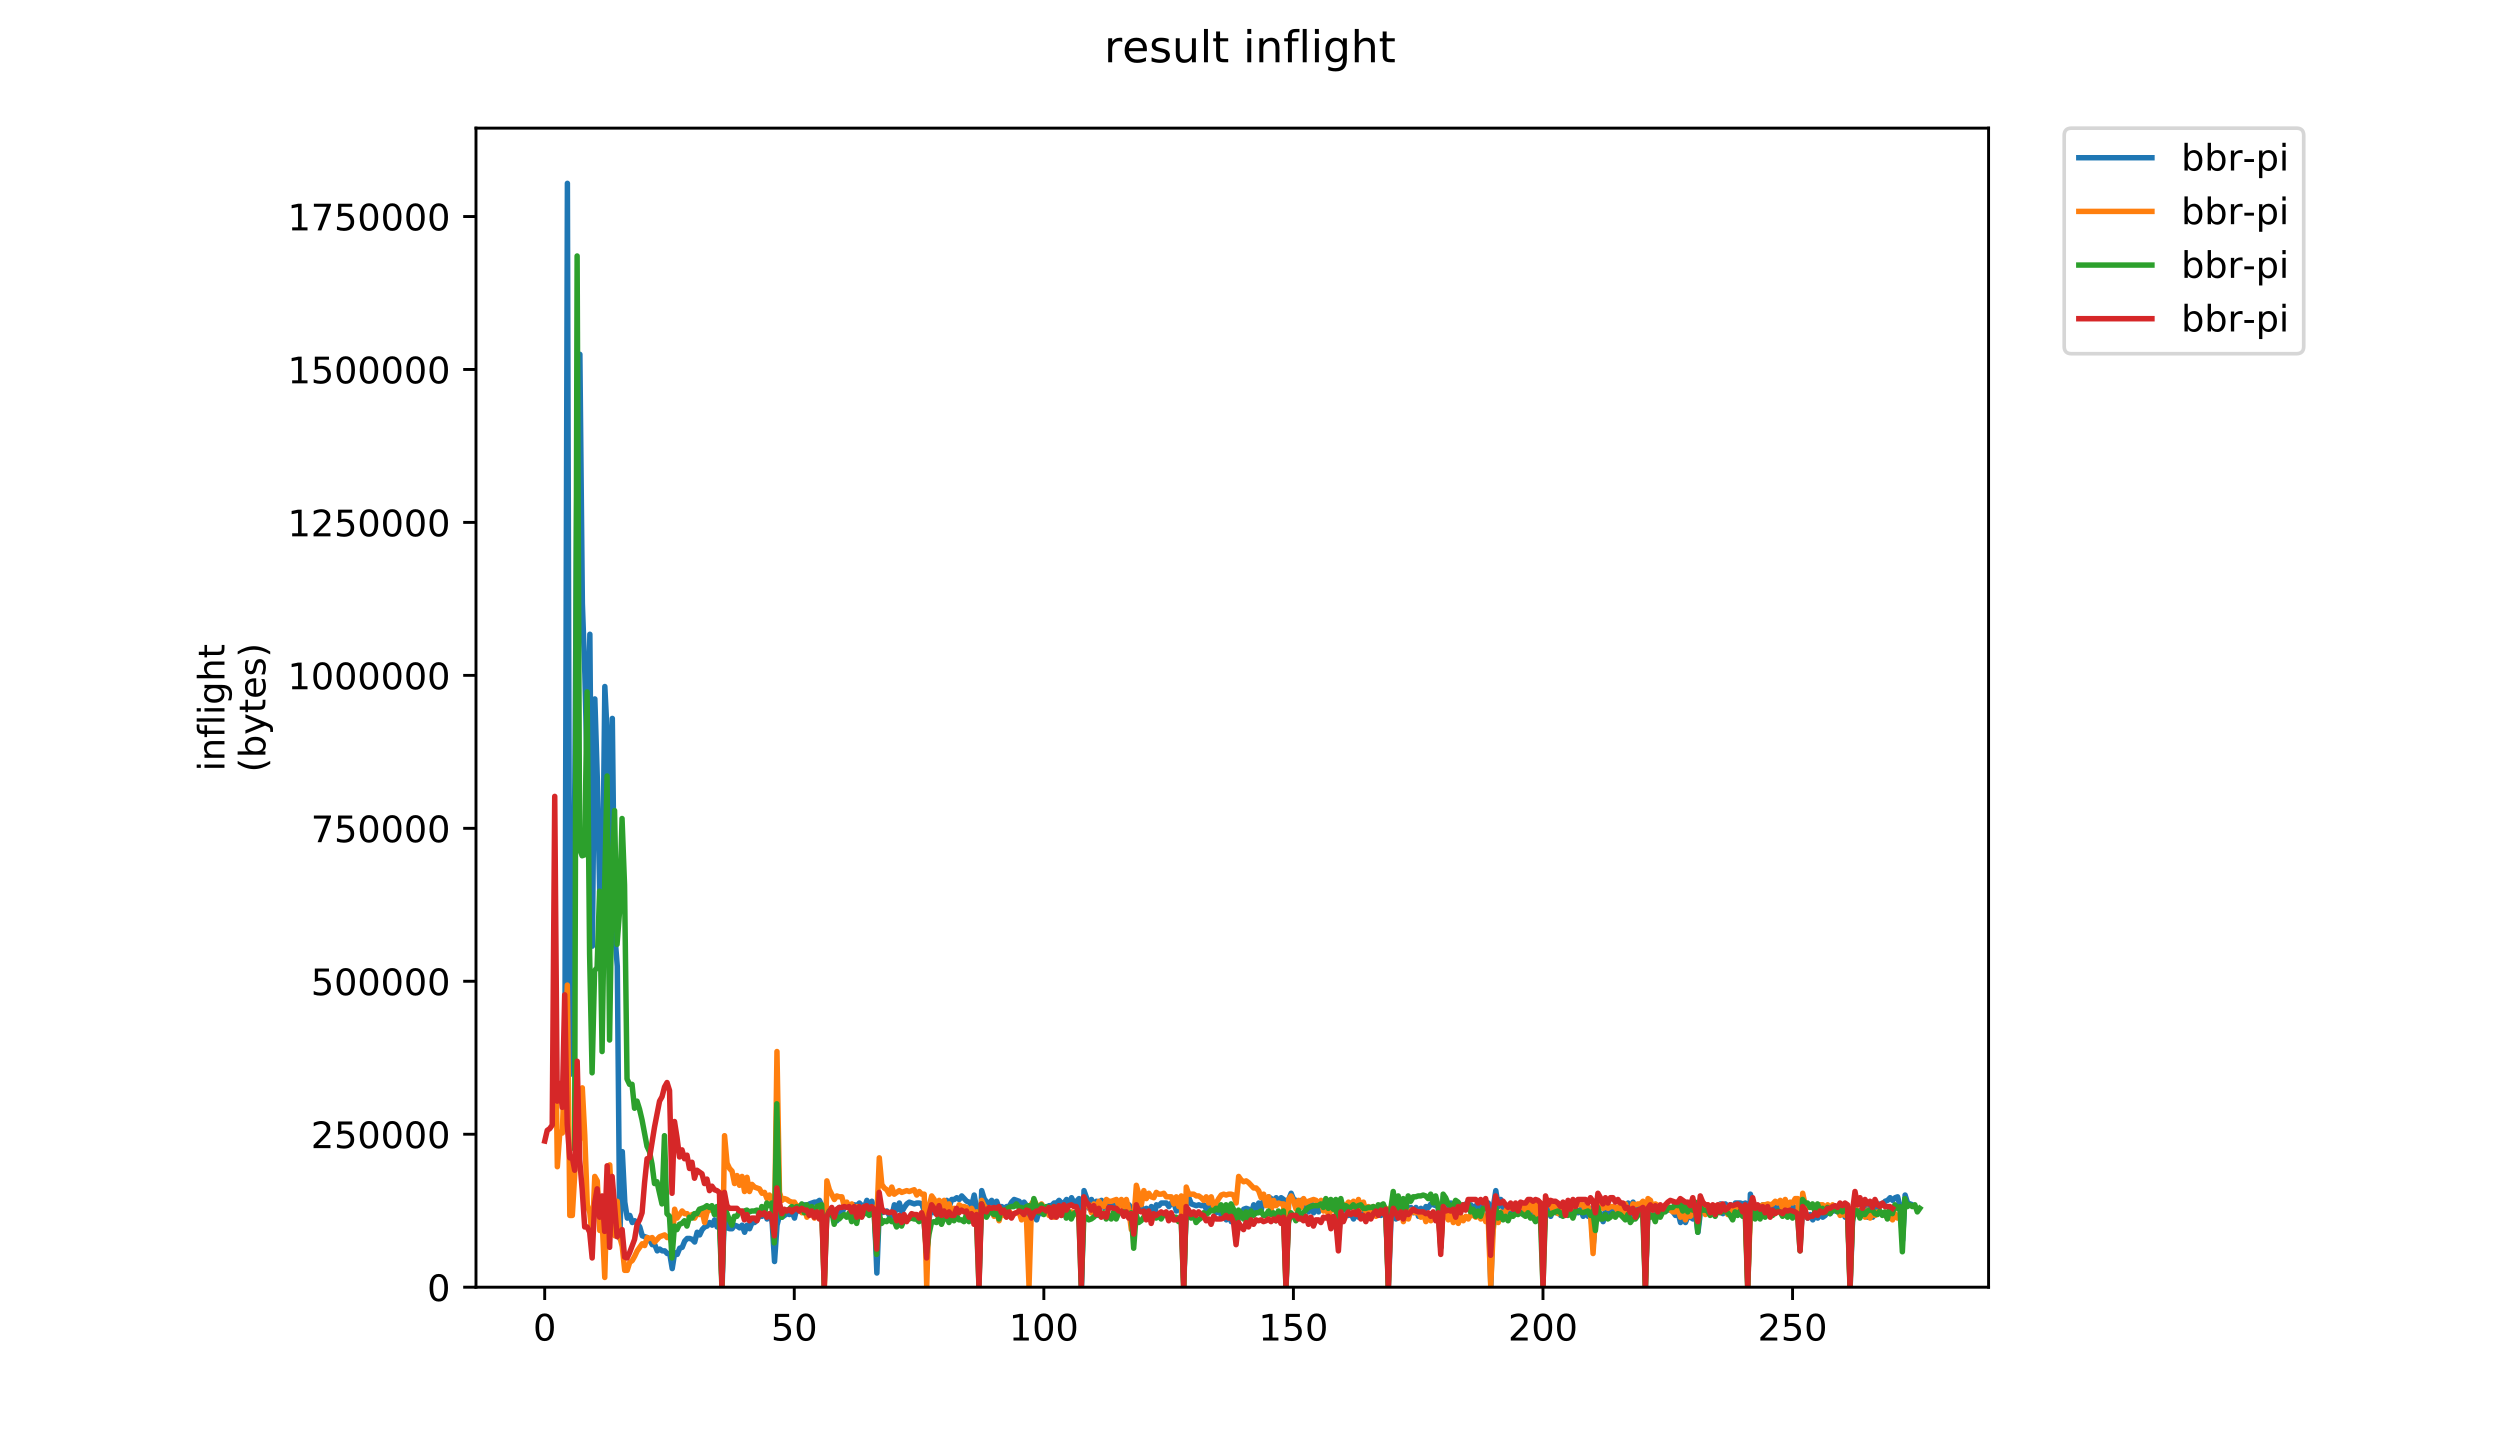 <?xml version="1.0" encoding="utf-8" standalone="no"?>
<!DOCTYPE svg PUBLIC "-//W3C//DTD SVG 1.1//EN"
  "http://www.w3.org/Graphics/SVG/1.1/DTD/svg11.dtd">
<!-- Created with matplotlib (https://matplotlib.org/) -->
<svg height="396pt" version="1.1" viewBox="0 0 684 396" width="684pt" xmlns="http://www.w3.org/2000/svg" xmlns:xlink="http://www.w3.org/1999/xlink">
 <defs>
  <style type="text/css">
*{stroke-linecap:butt;stroke-linejoin:round;}
  </style>
 </defs>
 <g id="figure_1">
  <g id="patch_1">
   <path d="M 0 396 
L 684 396 
L 684 0 
L 0 0 
z
" style="fill:#ffffff;"/>
  </g>
  <g id="axes_1">
   <g id="patch_2">
    <path d="M 130.23 352.174 
L 544.074 352.174 
L 544.074 35.062 
L 130.23 35.062 
z
" style="fill:#ffffff;"/>
   </g>
   <g id="matplotlib.axis_1">
    <g id="xtick_1">
     <g id="line2d_1">
      <defs>
       <path d="M 0 0 
L 0 3.5 
" id="mfba0486fb5" style="stroke:#000000;stroke-width:0.8;"/>
      </defs>
      <g>
       <use style="stroke:#000000;stroke-width:0.8;" x="149.029" xlink:href="#mfba0486fb5" y="352.174"/>
      </g>
     </g>
     <g id="text_1">
      <!-- 0 -->
      <defs>
       <path d="M 31.781 66.406 
Q 24.172 66.406 20.328 58.906 
Q 16.5 51.422 16.5 36.375 
Q 16.5 21.391 20.328 13.891 
Q 24.172 6.391 31.781 6.391 
Q 39.453 6.391 43.281 13.891 
Q 47.125 21.391 47.125 36.375 
Q 47.125 51.422 43.281 58.906 
Q 39.453 66.406 31.781 66.406 
z
M 31.781 74.219 
Q 44.047 74.219 50.516 64.516 
Q 56.984 54.828 56.984 36.375 
Q 56.984 17.969 50.516 8.266 
Q 44.047 -1.422 31.781 -1.422 
Q 19.531 -1.422 13.062 8.266 
Q 6.594 17.969 6.594 36.375 
Q 6.594 54.828 13.062 64.516 
Q 19.531 74.219 31.781 74.219 
z
" id="DejaVuSans-48"/>
      </defs>
      <g transform="translate(145.848 366.773)scale(0.1 -0.1)">
       <use xlink:href="#DejaVuSans-48"/>
      </g>
     </g>
    </g>
    <g id="xtick_2">
     <g id="line2d_2">
      <g>
       <use style="stroke:#000000;stroke-width:0.8;" x="217.312" xlink:href="#mfba0486fb5" y="352.174"/>
      </g>
     </g>
     <g id="text_2">
      <!-- 50 -->
      <defs>
       <path d="M 10.797 72.906 
L 49.516 72.906 
L 49.516 64.594 
L 19.828 64.594 
L 19.828 46.734 
Q 21.969 47.469 24.109 47.828 
Q 26.266 48.188 28.422 48.188 
Q 40.625 48.188 47.75 41.5 
Q 54.891 34.812 54.891 23.391 
Q 54.891 11.625 47.562 5.094 
Q 40.234 -1.422 26.906 -1.422 
Q 22.312 -1.422 17.547 -0.641 
Q 12.797 0.141 7.719 1.703 
L 7.719 11.625 
Q 12.109 9.234 16.797 8.062 
Q 21.484 6.891 26.703 6.891 
Q 35.156 6.891 40.078 11.328 
Q 45.016 15.766 45.016 23.391 
Q 45.016 31 40.078 35.438 
Q 35.156 39.891 26.703 39.891 
Q 22.75 39.891 18.812 39.016 
Q 14.891 38.141 10.797 36.281 
z
" id="DejaVuSans-53"/>
      </defs>
      <g transform="translate(210.949 366.773)scale(0.1 -0.1)">
       <use xlink:href="#DejaVuSans-53"/>
       <use x="63.623" xlink:href="#DejaVuSans-48"/>
      </g>
     </g>
    </g>
    <g id="xtick_3">
     <g id="line2d_3">
      <g>
       <use style="stroke:#000000;stroke-width:0.8;" x="285.595" xlink:href="#mfba0486fb5" y="352.174"/>
      </g>
     </g>
     <g id="text_3">
      <!-- 100 -->
      <defs>
       <path d="M 12.406 8.297 
L 28.516 8.297 
L 28.516 63.922 
L 10.984 60.406 
L 10.984 69.391 
L 28.422 72.906 
L 38.281 72.906 
L 38.281 8.297 
L 54.391 8.297 
L 54.391 0 
L 12.406 0 
z
" id="DejaVuSans-49"/>
      </defs>
      <g transform="translate(276.051 366.773)scale(0.1 -0.1)">
       <use xlink:href="#DejaVuSans-49"/>
       <use x="63.623" xlink:href="#DejaVuSans-48"/>
       <use x="127.246" xlink:href="#DejaVuSans-48"/>
      </g>
     </g>
    </g>
    <g id="xtick_4">
     <g id="line2d_4">
      <g>
       <use style="stroke:#000000;stroke-width:0.8;" x="353.878" xlink:href="#mfba0486fb5" y="352.174"/>
      </g>
     </g>
     <g id="text_4">
      <!-- 150 -->
      <g transform="translate(344.334 366.773)scale(0.1 -0.1)">
       <use xlink:href="#DejaVuSans-49"/>
       <use x="63.623" xlink:href="#DejaVuSans-53"/>
       <use x="127.246" xlink:href="#DejaVuSans-48"/>
      </g>
     </g>
    </g>
    <g id="xtick_5">
     <g id="line2d_5">
      <g>
       <use style="stroke:#000000;stroke-width:0.8;" x="422.161" xlink:href="#mfba0486fb5" y="352.174"/>
      </g>
     </g>
     <g id="text_5">
      <!-- 200 -->
      <defs>
       <path d="M 19.188 8.297 
L 53.609 8.297 
L 53.609 0 
L 7.328 0 
L 7.328 8.297 
Q 12.938 14.109 22.625 23.891 
Q 32.328 33.688 34.812 36.531 
Q 39.547 41.844 41.422 45.531 
Q 43.312 49.219 43.312 52.781 
Q 43.312 58.594 39.234 62.25 
Q 35.156 65.922 28.609 65.922 
Q 23.969 65.922 18.812 64.312 
Q 13.672 62.703 7.812 59.422 
L 7.812 69.391 
Q 13.766 71.781 18.938 73 
Q 24.125 74.219 28.422 74.219 
Q 39.75 74.219 46.484 68.547 
Q 53.219 62.891 53.219 53.422 
Q 53.219 48.922 51.531 44.891 
Q 49.859 40.875 45.406 35.406 
Q 44.188 33.984 37.641 27.219 
Q 31.109 20.453 19.188 8.297 
z
" id="DejaVuSans-50"/>
      </defs>
      <g transform="translate(412.617 366.773)scale(0.1 -0.1)">
       <use xlink:href="#DejaVuSans-50"/>
       <use x="63.623" xlink:href="#DejaVuSans-48"/>
       <use x="127.246" xlink:href="#DejaVuSans-48"/>
      </g>
     </g>
    </g>
    <g id="xtick_6">
     <g id="line2d_6">
      <g>
       <use style="stroke:#000000;stroke-width:0.8;" x="490.444" xlink:href="#mfba0486fb5" y="352.174"/>
      </g>
     </g>
     <g id="text_6">
      <!-- 250 -->
      <g transform="translate(480.9 366.773)scale(0.1 -0.1)">
       <use xlink:href="#DejaVuSans-50"/>
       <use x="63.623" xlink:href="#DejaVuSans-53"/>
       <use x="127.246" xlink:href="#DejaVuSans-48"/>
      </g>
     </g>
    </g>
   </g>
   <g id="matplotlib.axis_2">
    <g id="ytick_1">
     <g id="line2d_7">
      <defs>
       <path d="M 0 0 
L -3.5 0 
" id="m38cf22a898" style="stroke:#000000;stroke-width:0.8;"/>
      </defs>
      <g>
       <use style="stroke:#000000;stroke-width:0.8;" x="130.23" xlink:href="#m38cf22a898" y="352.174"/>
      </g>
     </g>
     <g id="text_7">
      <!-- 0 -->
      <g transform="translate(116.868 355.973)scale(0.1 -0.1)">
       <use xlink:href="#DejaVuSans-48"/>
      </g>
     </g>
    </g>
    <g id="ytick_2">
     <g id="line2d_8">
      <g>
       <use style="stroke:#000000;stroke-width:0.8;" x="130.23" xlink:href="#m38cf22a898" y="310.326"/>
      </g>
     </g>
     <g id="text_8">
      <!-- 250000 -->
      <g transform="translate(85.055 314.125)scale(0.1 -0.1)">
       <use xlink:href="#DejaVuSans-50"/>
       <use x="63.623" xlink:href="#DejaVuSans-53"/>
       <use x="127.246" xlink:href="#DejaVuSans-48"/>
       <use x="190.869" xlink:href="#DejaVuSans-48"/>
       <use x="254.492" xlink:href="#DejaVuSans-48"/>
       <use x="318.115" xlink:href="#DejaVuSans-48"/>
      </g>
     </g>
    </g>
    <g id="ytick_3">
     <g id="line2d_9">
      <g>
       <use style="stroke:#000000;stroke-width:0.8;" x="130.23" xlink:href="#m38cf22a898" y="268.478"/>
      </g>
     </g>
     <g id="text_9">
      <!-- 500000 -->
      <g transform="translate(85.055 272.277)scale(0.1 -0.1)">
       <use xlink:href="#DejaVuSans-53"/>
       <use x="63.623" xlink:href="#DejaVuSans-48"/>
       <use x="127.246" xlink:href="#DejaVuSans-48"/>
       <use x="190.869" xlink:href="#DejaVuSans-48"/>
       <use x="254.492" xlink:href="#DejaVuSans-48"/>
       <use x="318.115" xlink:href="#DejaVuSans-48"/>
      </g>
     </g>
    </g>
    <g id="ytick_4">
     <g id="line2d_10">
      <g>
       <use style="stroke:#000000;stroke-width:0.8;" x="130.23" xlink:href="#m38cf22a898" y="226.63"/>
      </g>
     </g>
     <g id="text_10">
      <!-- 750000 -->
      <defs>
       <path d="M 8.203 72.906 
L 55.078 72.906 
L 55.078 68.703 
L 28.609 0 
L 18.312 0 
L 43.219 64.594 
L 8.203 64.594 
z
" id="DejaVuSans-55"/>
      </defs>
      <g transform="translate(85.055 230.429)scale(0.1 -0.1)">
       <use xlink:href="#DejaVuSans-55"/>
       <use x="63.623" xlink:href="#DejaVuSans-53"/>
       <use x="127.246" xlink:href="#DejaVuSans-48"/>
       <use x="190.869" xlink:href="#DejaVuSans-48"/>
       <use x="254.492" xlink:href="#DejaVuSans-48"/>
       <use x="318.115" xlink:href="#DejaVuSans-48"/>
      </g>
     </g>
    </g>
    <g id="ytick_5">
     <g id="line2d_11">
      <g>
       <use style="stroke:#000000;stroke-width:0.8;" x="130.23" xlink:href="#m38cf22a898" y="184.782"/>
      </g>
     </g>
     <g id="text_11">
      <!-- 1000000 -->
      <g transform="translate(78.693 188.581)scale(0.1 -0.1)">
       <use xlink:href="#DejaVuSans-49"/>
       <use x="63.623" xlink:href="#DejaVuSans-48"/>
       <use x="127.246" xlink:href="#DejaVuSans-48"/>
       <use x="190.869" xlink:href="#DejaVuSans-48"/>
       <use x="254.492" xlink:href="#DejaVuSans-48"/>
       <use x="318.115" xlink:href="#DejaVuSans-48"/>
       <use x="381.738" xlink:href="#DejaVuSans-48"/>
      </g>
     </g>
    </g>
    <g id="ytick_6">
     <g id="line2d_12">
      <g>
       <use style="stroke:#000000;stroke-width:0.8;" x="130.23" xlink:href="#m38cf22a898" y="142.933"/>
      </g>
     </g>
     <g id="text_12">
      <!-- 1250000 -->
      <g transform="translate(78.693 146.733)scale(0.1 -0.1)">
       <use xlink:href="#DejaVuSans-49"/>
       <use x="63.623" xlink:href="#DejaVuSans-50"/>
       <use x="127.246" xlink:href="#DejaVuSans-53"/>
       <use x="190.869" xlink:href="#DejaVuSans-48"/>
       <use x="254.492" xlink:href="#DejaVuSans-48"/>
       <use x="318.115" xlink:href="#DejaVuSans-48"/>
       <use x="381.738" xlink:href="#DejaVuSans-48"/>
      </g>
     </g>
    </g>
    <g id="ytick_7">
     <g id="line2d_13">
      <g>
       <use style="stroke:#000000;stroke-width:0.8;" x="130.23" xlink:href="#m38cf22a898" y="101.085"/>
      </g>
     </g>
     <g id="text_13">
      <!-- 1500000 -->
      <g transform="translate(78.693 104.884)scale(0.1 -0.1)">
       <use xlink:href="#DejaVuSans-49"/>
       <use x="63.623" xlink:href="#DejaVuSans-53"/>
       <use x="127.246" xlink:href="#DejaVuSans-48"/>
       <use x="190.869" xlink:href="#DejaVuSans-48"/>
       <use x="254.492" xlink:href="#DejaVuSans-48"/>
       <use x="318.115" xlink:href="#DejaVuSans-48"/>
       <use x="381.738" xlink:href="#DejaVuSans-48"/>
      </g>
     </g>
    </g>
    <g id="ytick_8">
     <g id="line2d_14">
      <g>
       <use style="stroke:#000000;stroke-width:0.8;" x="130.23" xlink:href="#m38cf22a898" y="59.237"/>
      </g>
     </g>
     <g id="text_14">
      <!-- 1750000 -->
      <g transform="translate(78.693 63.036)scale(0.1 -0.1)">
       <use xlink:href="#DejaVuSans-49"/>
       <use x="63.623" xlink:href="#DejaVuSans-55"/>
       <use x="127.246" xlink:href="#DejaVuSans-53"/>
       <use x="190.869" xlink:href="#DejaVuSans-48"/>
       <use x="254.492" xlink:href="#DejaVuSans-48"/>
       <use x="318.115" xlink:href="#DejaVuSans-48"/>
       <use x="381.738" xlink:href="#DejaVuSans-48"/>
      </g>
     </g>
    </g>
    <g id="text_15">
     <!-- inflight -->
     <defs>
      <path d="M 9.422 54.688 
L 18.406 54.688 
L 18.406 0 
L 9.422 0 
z
M 9.422 75.984 
L 18.406 75.984 
L 18.406 64.594 
L 9.422 64.594 
z
" id="DejaVuSans-105"/>
      <path d="M 54.891 33.016 
L 54.891 0 
L 45.906 0 
L 45.906 32.719 
Q 45.906 40.484 42.875 44.328 
Q 39.844 48.188 33.797 48.188 
Q 26.516 48.188 22.312 43.547 
Q 18.109 38.922 18.109 30.906 
L 18.109 0 
L 9.078 0 
L 9.078 54.688 
L 18.109 54.688 
L 18.109 46.188 
Q 21.344 51.125 25.703 53.562 
Q 30.078 56 35.797 56 
Q 45.219 56 50.047 50.172 
Q 54.891 44.344 54.891 33.016 
z
" id="DejaVuSans-110"/>
      <path d="M 37.109 75.984 
L 37.109 68.5 
L 28.516 68.5 
Q 23.688 68.5 21.797 66.547 
Q 19.922 64.594 19.922 59.516 
L 19.922 54.688 
L 34.719 54.688 
L 34.719 47.703 
L 19.922 47.703 
L 19.922 0 
L 10.891 0 
L 10.891 47.703 
L 2.297 47.703 
L 2.297 54.688 
L 10.891 54.688 
L 10.891 58.5 
Q 10.891 67.625 15.141 71.797 
Q 19.391 75.984 28.609 75.984 
z
" id="DejaVuSans-102"/>
      <path d="M 9.422 75.984 
L 18.406 75.984 
L 18.406 0 
L 9.422 0 
z
" id="DejaVuSans-108"/>
      <path d="M 45.406 27.984 
Q 45.406 37.75 41.375 43.109 
Q 37.359 48.484 30.078 48.484 
Q 22.859 48.484 18.828 43.109 
Q 14.797 37.75 14.797 27.984 
Q 14.797 18.266 18.828 12.891 
Q 22.859 7.516 30.078 7.516 
Q 37.359 7.516 41.375 12.891 
Q 45.406 18.266 45.406 27.984 
z
M 54.391 6.781 
Q 54.391 -7.172 48.188 -13.984 
Q 42 -20.797 29.203 -20.797 
Q 24.469 -20.797 20.266 -20.094 
Q 16.062 -19.391 12.109 -17.922 
L 12.109 -9.188 
Q 16.062 -11.328 19.922 -12.344 
Q 23.781 -13.375 27.781 -13.375 
Q 36.625 -13.375 41.016 -8.766 
Q 45.406 -4.156 45.406 5.172 
L 45.406 9.625 
Q 42.625 4.781 38.281 2.391 
Q 33.938 0 27.875 0 
Q 17.828 0 11.672 7.656 
Q 5.516 15.328 5.516 27.984 
Q 5.516 40.672 11.672 48.328 
Q 17.828 56 27.875 56 
Q 33.938 56 38.281 53.609 
Q 42.625 51.219 45.406 46.391 
L 45.406 54.688 
L 54.391 54.688 
z
" id="DejaVuSans-103"/>
      <path d="M 54.891 33.016 
L 54.891 0 
L 45.906 0 
L 45.906 32.719 
Q 45.906 40.484 42.875 44.328 
Q 39.844 48.188 33.797 48.188 
Q 26.516 48.188 22.312 43.547 
Q 18.109 38.922 18.109 30.906 
L 18.109 0 
L 9.078 0 
L 9.078 75.984 
L 18.109 75.984 
L 18.109 46.188 
Q 21.344 51.125 25.703 53.562 
Q 30.078 56 35.797 56 
Q 45.219 56 50.047 50.172 
Q 54.891 44.344 54.891 33.016 
z
" id="DejaVuSans-104"/>
      <path d="M 18.312 70.219 
L 18.312 54.688 
L 36.812 54.688 
L 36.812 47.703 
L 18.312 47.703 
L 18.312 18.016 
Q 18.312 11.328 20.141 9.422 
Q 21.969 7.516 27.594 7.516 
L 36.812 7.516 
L 36.812 0 
L 27.594 0 
Q 17.188 0 13.234 3.875 
Q 9.281 7.766 9.281 18.016 
L 9.281 47.703 
L 2.688 47.703 
L 2.688 54.688 
L 9.281 54.688 
L 9.281 70.219 
z
" id="DejaVuSans-116"/>
     </defs>
     <g transform="translate(61.415 211.018)rotate(-90)scale(0.1 -0.1)">
      <use xlink:href="#DejaVuSans-105"/>
      <use x="27.783" xlink:href="#DejaVuSans-110"/>
      <use x="91.162" xlink:href="#DejaVuSans-102"/>
      <use x="126.367" xlink:href="#DejaVuSans-108"/>
      <use x="154.15" xlink:href="#DejaVuSans-105"/>
      <use x="181.934" xlink:href="#DejaVuSans-103"/>
      <use x="245.41" xlink:href="#DejaVuSans-104"/>
      <use x="308.789" xlink:href="#DejaVuSans-116"/>
     </g>
     <!-- (bytes) -->
     <defs>
      <path d="M 31 75.875 
Q 24.469 64.656 21.281 53.656 
Q 18.109 42.672 18.109 31.391 
Q 18.109 20.125 21.312 9.062 
Q 24.516 -2 31 -13.188 
L 23.188 -13.188 
Q 15.875 -1.703 12.234 9.375 
Q 8.594 20.453 8.594 31.391 
Q 8.594 42.281 12.203 53.312 
Q 15.828 64.359 23.188 75.875 
z
" id="DejaVuSans-40"/>
      <path d="M 48.688 27.297 
Q 48.688 37.203 44.609 42.844 
Q 40.531 48.484 33.406 48.484 
Q 26.266 48.484 22.188 42.844 
Q 18.109 37.203 18.109 27.297 
Q 18.109 17.391 22.188 11.75 
Q 26.266 6.109 33.406 6.109 
Q 40.531 6.109 44.609 11.75 
Q 48.688 17.391 48.688 27.297 
z
M 18.109 46.391 
Q 20.953 51.266 25.266 53.625 
Q 29.594 56 35.594 56 
Q 45.562 56 51.781 48.094 
Q 58.016 40.188 58.016 27.297 
Q 58.016 14.406 51.781 6.484 
Q 45.562 -1.422 35.594 -1.422 
Q 29.594 -1.422 25.266 0.953 
Q 20.953 3.328 18.109 8.203 
L 18.109 0 
L 9.078 0 
L 9.078 75.984 
L 18.109 75.984 
z
" id="DejaVuSans-98"/>
      <path d="M 32.172 -5.078 
Q 28.375 -14.844 24.75 -17.812 
Q 21.141 -20.797 15.094 -20.797 
L 7.906 -20.797 
L 7.906 -13.281 
L 13.188 -13.281 
Q 16.891 -13.281 18.938 -11.516 
Q 21 -9.766 23.484 -3.219 
L 25.094 0.875 
L 2.984 54.688 
L 12.5 54.688 
L 29.594 11.922 
L 46.688 54.688 
L 56.203 54.688 
z
" id="DejaVuSans-121"/>
      <path d="M 56.203 29.594 
L 56.203 25.203 
L 14.891 25.203 
Q 15.484 15.922 20.484 11.062 
Q 25.484 6.203 34.422 6.203 
Q 39.594 6.203 44.453 7.469 
Q 49.312 8.734 54.109 11.281 
L 54.109 2.781 
Q 49.266 0.734 44.188 -0.344 
Q 39.109 -1.422 33.891 -1.422 
Q 20.797 -1.422 13.156 6.188 
Q 5.516 13.812 5.516 26.812 
Q 5.516 40.234 12.766 48.109 
Q 20.016 56 32.328 56 
Q 43.359 56 49.781 48.891 
Q 56.203 41.797 56.203 29.594 
z
M 47.219 32.234 
Q 47.125 39.594 43.094 43.984 
Q 39.062 48.391 32.422 48.391 
Q 24.906 48.391 20.391 44.141 
Q 15.875 39.891 15.188 32.172 
z
" id="DejaVuSans-101"/>
      <path d="M 44.281 53.078 
L 44.281 44.578 
Q 40.484 46.531 36.375 47.5 
Q 32.281 48.484 27.875 48.484 
Q 21.188 48.484 17.844 46.438 
Q 14.5 44.391 14.5 40.281 
Q 14.5 37.156 16.891 35.375 
Q 19.281 33.594 26.516 31.984 
L 29.594 31.297 
Q 39.156 29.25 43.188 25.516 
Q 47.219 21.781 47.219 15.094 
Q 47.219 7.469 41.188 3.016 
Q 35.156 -1.422 24.609 -1.422 
Q 20.219 -1.422 15.453 -0.562 
Q 10.688 0.297 5.422 2 
L 5.422 11.281 
Q 10.406 8.688 15.234 7.391 
Q 20.062 6.109 24.812 6.109 
Q 31.156 6.109 34.562 8.281 
Q 37.984 10.453 37.984 14.406 
Q 37.984 18.062 35.516 20.016 
Q 33.062 21.969 24.703 23.781 
L 21.578 24.516 
Q 13.234 26.266 9.516 29.906 
Q 5.812 33.547 5.812 39.891 
Q 5.812 47.609 11.281 51.797 
Q 16.75 56 26.812 56 
Q 31.781 56 36.172 55.266 
Q 40.578 54.547 44.281 53.078 
z
" id="DejaVuSans-115"/>
      <path d="M 8.016 75.875 
L 15.828 75.875 
Q 23.141 64.359 26.781 53.312 
Q 30.422 42.281 30.422 31.391 
Q 30.422 20.453 26.781 9.375 
Q 23.141 -1.703 15.828 -13.188 
L 8.016 -13.188 
Q 14.5 -2 17.703 9.062 
Q 20.906 20.125 20.906 31.391 
Q 20.906 42.672 17.703 53.656 
Q 14.5 64.656 8.016 75.875 
z
" id="DejaVuSans-41"/>
     </defs>
     <g transform="translate(72.613 211.295)rotate(-90)scale(0.1 -0.1)">
      <use xlink:href="#DejaVuSans-40"/>
      <use x="39.014" xlink:href="#DejaVuSans-98"/>
      <use x="102.49" xlink:href="#DejaVuSans-121"/>
      <use x="161.67" xlink:href="#DejaVuSans-116"/>
      <use x="200.879" xlink:href="#DejaVuSans-101"/>
      <use x="262.402" xlink:href="#DejaVuSans-115"/>
      <use x="314.502" xlink:href="#DejaVuSans-41"/>
     </g>
    </g>
   </g>
   <g id="line2d_15">
    <path clip-path="url(#pdcdb5e044f)" d="M 154.556 286.246 
L 155.239 50.163 
L 155.921 294.002 
L 156.604 286.973 
L 157.287 212.803 
L 157.97 109.79 
L 158.653 96.943 
L 159.336 165.053 
L 160.018 184.444 
L 160.701 213.288 
L 161.384 173.537 
L 162.067 258.856 
L 162.75 191.231 
L 163.433 213.288 
L 164.115 246.01 
L 164.798 248.918 
L 165.481 187.837 
L 166.164 201.653 
L 166.847 272.187 
L 167.53 196.563 
L 168.212 255.705 
L 168.895 264.431 
L 169.578 338.843 
L 170.261 315.089 
L 170.944 328.905 
L 171.627 333.268 
L 172.309 332.541 
L 172.992 334.48 
L 173.675 333.995 
L 174.358 334.722 
L 175.041 335.692 
L 175.724 338.116 
L 177.089 338.601 
L 177.772 339.328 
L 178.455 340.54 
L 179.138 340.54 
L 179.82 342.236 
L 180.503 341.752 
L 181.186 342.236 
L 181.869 342.236 
L 182.552 342.964 
L 183.235 342.964 
L 183.917 347.084 
L 184.6 342.721 
L 185.283 343.206 
L 185.966 341.509 
L 186.649 341.267 
L 187.332 339.57 
L 188.014 338.843 
L 188.697 338.843 
L 189.38 339.085 
L 190.063 339.813 
L 190.746 337.146 
L 191.429 337.873 
L 192.111 336.419 
L 192.794 335.692 
L 193.477 335.45 
L 194.16 334.48 
L 194.843 335.207 
L 195.526 333.753 
L 196.208 335.692 
L 196.891 333.511 
L 197.574 351.932 
L 198.257 328.42 
L 198.94 335.934 
L 199.623 336.177 
L 200.305 336.177 
L 200.988 335.207 
L 201.671 335.45 
L 202.354 335.934 
L 203.037 335.207 
L 203.72 337.146 
L 204.402 335.207 
L 205.085 336.177 
L 205.768 334.48 
L 206.451 334.48 
L 207.134 333.753 
L 207.817 332.541 
L 208.499 332.783 
L 209.182 331.571 
L 209.865 333.511 
L 210.548 332.541 
L 211.231 333.995 
L 211.913 345.145 
L 212.596 335.207 
L 213.279 332.541 
L 213.962 333.026 
L 215.328 332.056 
L 216.01 332.299 
L 216.693 331.571 
L 217.376 333.268 
L 218.059 330.36 
L 218.742 331.329 
L 219.425 329.875 
L 220.107 329.632 
L 220.79 329.875 
L 221.473 329.39 
L 222.839 328.905 
L 223.522 328.905 
L 224.204 328.42 
L 224.887 329.875 
L 225.57 342.964 
L 226.253 331.814 
L 226.936 330.844 
L 227.619 332.541 
L 228.301 332.783 
L 228.984 333.995 
L 229.667 330.36 
L 230.35 332.056 
L 231.033 330.117 
L 231.716 330.117 
L 232.398 329.875 
L 233.081 329.875 
L 233.764 329.632 
L 234.447 329.875 
L 235.13 329.148 
L 235.813 329.875 
L 236.495 330.36 
L 237.178 328.42 
L 237.861 330.844 
L 238.544 328.663 
L 239.227 331.571 
L 239.91 348.296 
L 240.592 330.602 
L 241.275 331.814 
L 242.641 331.329 
L 243.324 332.541 
L 244.007 332.783 
L 244.689 329.632 
L 245.372 331.087 
L 246.055 329.148 
L 246.738 331.571 
L 247.421 330.36 
L 248.103 329.39 
L 248.786 328.905 
L 250.152 329.39 
L 250.835 329.148 
L 251.518 329.148 
L 252.2 329.39 
L 252.883 331.329 
L 253.566 343.933 
L 254.249 333.268 
L 254.932 329.148 
L 255.615 331.814 
L 256.297 330.602 
L 257.663 330.602 
L 258.346 330.36 
L 259.029 328.42 
L 259.712 330.117 
L 260.394 328.178 
L 261.077 328.178 
L 261.76 327.693 
L 262.443 328.178 
L 263.126 327.209 
L 264.491 328.663 
L 265.174 328.905 
L 265.857 329.875 
L 266.54 326.966 
L 267.223 330.844 
L 267.906 348.296 
L 268.588 325.754 
L 269.271 327.936 
L 269.954 328.905 
L 270.637 329.148 
L 271.32 328.42 
L 272.003 329.875 
L 272.685 328.663 
L 273.368 330.602 
L 274.051 330.117 
L 274.734 330.602 
L 275.417 330.117 
L 276.1 330.117 
L 276.782 328.905 
L 277.465 328.178 
L 278.831 328.663 
L 279.514 329.632 
L 280.196 328.905 
L 280.879 329.875 
L 281.562 333.995 
L 282.245 332.783 
L 282.928 330.117 
L 283.611 333.753 
L 284.293 331.329 
L 284.976 332.056 
L 285.659 330.844 
L 286.342 330.602 
L 287.025 329.875 
L 287.708 329.875 
L 288.39 329.148 
L 289.073 329.148 
L 289.756 328.42 
L 290.439 329.148 
L 291.122 329.148 
L 291.805 328.178 
L 292.487 329.875 
L 293.17 327.693 
L 293.853 329.148 
L 294.536 328.663 
L 295.219 327.936 
L 295.902 351.932 
L 296.584 325.754 
L 297.267 327.693 
L 297.95 330.602 
L 298.633 328.178 
L 299.316 332.299 
L 299.999 328.663 
L 300.681 330.844 
L 301.364 328.42 
L 302.047 330.36 
L 302.73 329.875 
L 303.413 329.148 
L 304.096 329.148 
L 304.778 330.36 
L 305.461 329.148 
L 306.144 328.905 
L 307.51 328.905 
L 308.193 330.36 
L 308.875 329.632 
L 309.558 330.602 
L 310.241 336.662 
L 310.924 328.178 
L 311.607 331.087 
L 312.29 330.117 
L 312.972 331.571 
L 313.655 330.602 
L 314.338 331.814 
L 315.021 330.117 
L 315.704 333.026 
L 316.386 329.632 
L 317.069 329.875 
L 317.752 329.148 
L 319.118 329.148 
L 319.801 330.117 
L 320.483 329.148 
L 321.166 328.905 
L 321.849 331.329 
L 322.532 328.663 
L 323.215 331.087 
L 323.898 351.932 
L 324.58 327.936 
L 325.263 327.693 
L 325.946 329.39 
L 327.312 329.875 
L 327.995 329.632 
L 328.677 329.875 
L 329.36 329.632 
L 330.043 330.844 
L 330.726 329.39 
L 331.409 330.602 
L 332.092 330.602 
L 332.774 331.814 
L 333.457 330.36 
L 334.14 332.541 
L 334.823 331.329 
L 335.506 333.753 
L 336.189 332.056 
L 336.871 334.238 
L 337.554 331.814 
L 338.237 337.146 
L 338.92 332.056 
L 339.603 332.541 
L 340.286 330.844 
L 340.968 330.602 
L 341.651 330.844 
L 342.334 332.056 
L 343.017 329.632 
L 343.7 331.814 
L 344.383 329.148 
L 345.065 331.087 
L 345.748 328.178 
L 346.431 328.663 
L 347.114 327.451 
L 348.479 328.42 
L 349.162 327.693 
L 349.845 329.148 
L 350.528 327.693 
L 351.211 328.178 
L 351.894 351.932 
L 352.576 328.178 
L 353.259 326.481 
L 353.942 328.178 
L 354.625 328.42 
L 355.308 329.148 
L 355.991 328.42 
L 356.673 330.117 
L 357.356 328.905 
L 358.039 331.571 
L 358.722 329.148 
L 359.405 331.814 
L 360.088 329.875 
L 360.77 331.571 
L 361.453 329.875 
L 362.136 330.36 
L 362.819 329.875 
L 363.502 330.117 
L 364.185 330.602 
L 364.867 330.117 
L 365.55 329.875 
L 366.233 339.085 
L 366.916 329.148 
L 367.599 331.087 
L 368.282 330.844 
L 368.964 332.541 
L 369.647 332.056 
L 370.33 333.511 
L 371.013 331.571 
L 371.696 333.026 
L 372.379 331.571 
L 373.061 331.814 
L 373.744 331.087 
L 374.427 331.329 
L 375.11 331.329 
L 375.793 331.571 
L 376.476 332.056 
L 377.158 331.571 
L 377.841 332.541 
L 378.524 331.329 
L 379.207 333.026 
L 379.89 351.932 
L 380.573 333.753 
L 381.255 329.39 
L 381.938 333.511 
L 382.621 331.087 
L 383.304 331.571 
L 383.987 330.36 
L 384.669 330.602 
L 385.352 330.602 
L 386.035 330.36 
L 386.718 331.814 
L 387.401 330.36 
L 388.084 332.783 
L 388.766 330.602 
L 389.449 332.056 
L 390.132 330.117 
L 390.815 330.36 
L 391.498 329.39 
L 393.546 330.117 
L 394.229 341.267 
L 394.912 327.451 
L 395.595 330.117 
L 396.278 330.117 
L 396.96 329.148 
L 397.643 330.117 
L 398.326 329.148 
L 399.009 329.39 
L 399.692 330.602 
L 400.375 330.117 
L 401.057 329.39 
L 401.74 330.844 
L 402.423 329.632 
L 403.106 330.602 
L 403.789 329.875 
L 404.472 331.087 
L 405.837 329.148 
L 407.203 329.148 
L 407.886 351.932 
L 408.569 330.117 
L 409.251 325.754 
L 409.934 330.117 
L 410.617 328.178 
L 411.3 330.602 
L 411.983 329.632 
L 412.666 331.571 
L 413.348 329.632 
L 414.031 332.299 
L 414.714 330.36 
L 415.397 330.844 
L 416.08 330.844 
L 416.763 330.117 
L 417.445 330.844 
L 418.128 330.36 
L 418.811 331.329 
L 419.494 332.056 
L 420.177 333.268 
L 420.859 332.056 
L 421.542 334.238 
L 422.225 342.236 
L 422.908 329.875 
L 423.591 330.844 
L 424.274 332.783 
L 424.956 330.844 
L 425.639 331.814 
L 426.322 330.602 
L 427.005 332.541 
L 427.688 330.844 
L 428.371 331.087 
L 429.053 330.36 
L 429.736 330.844 
L 430.419 330.602 
L 431.102 330.844 
L 431.785 331.814 
L 432.468 330.844 
L 433.15 332.783 
L 433.833 330.844 
L 434.516 332.783 
L 435.199 330.602 
L 435.882 340.782 
L 436.565 333.753 
L 437.247 332.056 
L 437.93 332.056 
L 438.613 334.238 
L 439.296 331.329 
L 439.979 332.056 
L 441.344 331.087 
L 442.027 331.329 
L 442.71 330.602 
L 443.393 331.814 
L 444.076 330.117 
L 444.759 332.783 
L 445.441 329.148 
L 446.124 332.299 
L 446.807 328.905 
L 447.49 331.571 
L 448.173 330.117 
L 448.856 329.632 
L 449.538 329.632 
L 450.221 351.932 
L 450.904 329.632 
L 451.587 329.875 
L 452.27 332.056 
L 452.952 330.117 
L 453.635 330.36 
L 454.318 331.087 
L 455.001 330.844 
L 455.684 331.329 
L 457.049 330.844 
L 457.732 331.571 
L 458.415 332.541 
L 459.098 331.814 
L 459.781 334.48 
L 460.464 331.814 
L 461.146 334.48 
L 461.829 332.783 
L 462.512 333.026 
L 463.195 333.511 
L 463.878 332.056 
L 464.561 337.146 
L 465.243 331.571 
L 465.926 330.36 
L 466.609 330.844 
L 467.292 329.875 
L 468.658 330.844 
L 469.34 330.117 
L 470.023 330.36 
L 470.706 329.39 
L 471.389 332.056 
L 472.072 329.39 
L 472.755 330.117 
L 473.437 329.632 
L 474.12 331.329 
L 474.803 329.148 
L 476.169 329.148 
L 476.852 329.39 
L 477.534 329.148 
L 478.217 351.932 
L 478.9 326.724 
L 479.583 329.632 
L 480.266 329.875 
L 480.949 331.571 
L 481.631 330.117 
L 482.314 329.632 
L 484.363 330.36 
L 485.046 330.117 
L 486.411 330.117 
L 487.094 330.602 
L 487.777 330.117 
L 488.46 332.056 
L 489.142 329.875 
L 489.825 331.087 
L 490.508 329.875 
L 491.191 331.329 
L 491.874 330.117 
L 492.557 339.57 
L 493.239 329.632 
L 493.922 331.814 
L 494.605 333.268 
L 495.288 332.299 
L 495.971 333.753 
L 496.654 332.541 
L 497.336 333.268 
L 498.019 331.814 
L 498.702 333.026 
L 499.385 332.541 
L 500.068 331.329 
L 500.751 332.056 
L 501.433 331.087 
L 502.116 331.329 
L 502.799 330.844 
L 503.482 331.571 
L 504.165 331.329 
L 504.848 333.026 
L 505.53 331.571 
L 506.213 351.932 
L 506.896 332.783 
L 507.579 330.602 
L 508.262 331.571 
L 508.945 331.087 
L 509.627 332.299 
L 510.31 330.602 
L 510.993 333.026 
L 511.676 330.117 
L 512.359 333.026 
L 513.042 329.148 
L 513.724 331.087 
L 514.407 329.39 
L 515.09 329.632 
L 515.773 328.663 
L 516.456 328.42 
L 517.139 327.693 
L 517.821 328.42 
L 518.504 327.693 
L 519.187 327.451 
L 519.87 330.117 
L 520.553 339.328 
L 521.235 326.966 
L 521.918 329.148 
L 522.601 329.39 
L 522.601 329.39 
" style="fill:none;stroke:#1f77b4;stroke-linecap:square;stroke-width:1.5;"/>
   </g>
   <g id="line2d_16">
    <path clip-path="url(#pdcdb5e044f)" d="M 151.804 268.067 
L 152.487 319.21 
L 153.17 309.757 
L 153.852 309.999 
L 155.218 269.521 
L 155.901 332.541 
L 156.584 332.541 
L 157.267 320.907 
L 157.949 300.061 
L 158.632 311.696 
L 159.315 297.638 
L 159.998 310.726 
L 160.681 329.632 
L 161.364 331.814 
L 162.046 338.601 
L 162.729 321.876 
L 163.412 323.088 
L 164.095 336.662 
L 164.778 334.722 
L 165.461 349.508 
L 166.143 324.785 
L 166.826 318.725 
L 167.509 331.571 
L 168.192 338.116 
L 168.875 328.663 
L 169.558 338.358 
L 170.24 341.024 
L 170.923 347.569 
L 171.606 347.569 
L 172.289 345.387 
L 172.972 344.903 
L 173.655 343.691 
L 174.337 342.236 
L 175.703 340.297 
L 176.386 340.782 
L 177.069 338.601 
L 177.752 338.843 
L 178.434 338.601 
L 179.117 339.813 
L 180.483 338.358 
L 181.848 337.873 
L 182.531 338.601 
L 183.214 338.116 
L 183.897 340.54 
L 184.58 330.844 
L 185.263 333.268 
L 186.628 331.329 
L 187.311 332.056 
L 187.994 332.056 
L 188.677 333.026 
L 189.36 332.299 
L 190.042 333.268 
L 190.725 332.056 
L 191.408 332.299 
L 192.091 331.329 
L 192.774 334.48 
L 193.457 331.571 
L 194.139 331.087 
L 194.822 330.844 
L 195.505 331.087 
L 196.188 331.571 
L 196.871 330.844 
L 197.554 351.932 
L 198.236 310.726 
L 198.919 318.24 
L 199.602 319.695 
L 200.285 320.422 
L 200.968 323.815 
L 201.651 321.634 
L 202.333 324.3 
L 203.016 321.876 
L 203.699 325.997 
L 204.382 322.118 
L 205.065 325.997 
L 205.748 324.058 
L 206.43 324.785 
L 207.796 325.269 
L 208.479 326.481 
L 209.162 326.239 
L 209.845 327.936 
L 210.527 326.966 
L 211.21 328.42 
L 211.893 336.904 
L 212.576 287.7 
L 213.259 326.239 
L 213.941 328.42 
L 214.624 327.936 
L 215.307 328.178 
L 215.99 328.663 
L 216.673 328.905 
L 217.356 328.905 
L 218.038 330.117 
L 218.721 329.875 
L 219.404 331.814 
L 220.087 330.36 
L 220.77 333.026 
L 221.453 331.329 
L 222.135 331.814 
L 222.818 333.268 
L 223.501 331.087 
L 224.184 330.844 
L 224.867 331.087 
L 225.55 351.932 
L 226.232 323.088 
L 226.915 325.512 
L 228.281 328.178 
L 228.964 327.209 
L 229.647 327.451 
L 230.329 327.451 
L 231.012 330.117 
L 231.695 328.905 
L 232.378 330.602 
L 233.061 329.39 
L 233.744 332.056 
L 234.426 330.117 
L 235.109 330.602 
L 235.792 330.844 
L 236.475 330.117 
L 237.158 330.602 
L 237.841 330.602 
L 238.523 332.056 
L 239.206 330.36 
L 239.889 333.511 
L 240.572 316.786 
L 241.255 324.058 
L 241.938 325.027 
L 242.62 325.512 
L 243.303 326.724 
L 243.986 324.785 
L 244.669 326.724 
L 246.035 325.754 
L 246.717 326.239 
L 248.083 325.754 
L 248.766 325.997 
L 250.131 325.512 
L 250.814 326.966 
L 251.497 325.997 
L 252.18 326.724 
L 252.863 326.724 
L 253.546 351.932 
L 254.228 329.875 
L 254.911 327.209 
L 255.594 328.178 
L 256.277 329.632 
L 256.96 328.42 
L 257.643 330.36 
L 258.325 328.42 
L 259.008 330.602 
L 259.691 329.39 
L 260.374 332.541 
L 261.057 330.602 
L 261.74 332.056 
L 262.422 329.632 
L 263.105 330.117 
L 263.788 330.117 
L 264.471 330.36 
L 265.154 331.814 
L 265.837 330.602 
L 266.519 332.056 
L 267.202 331.571 
L 267.885 343.448 
L 268.568 328.42 
L 269.251 329.875 
L 270.616 331.329 
L 271.299 331.329 
L 271.982 332.783 
L 272.665 331.329 
L 273.348 333.995 
L 274.031 331.571 
L 274.713 332.541 
L 275.396 332.783 
L 276.079 331.329 
L 276.762 332.541 
L 277.445 332.056 
L 278.81 331.571 
L 279.493 333.753 
L 280.176 332.299 
L 280.859 333.995 
L 281.542 351.932 
L 282.225 329.39 
L 282.907 328.42 
L 283.59 329.632 
L 284.273 330.36 
L 284.956 329.39 
L 285.639 330.36 
L 286.321 331.087 
L 287.004 332.541 
L 287.687 330.844 
L 288.37 333.026 
L 289.053 330.844 
L 289.736 331.814 
L 290.418 331.329 
L 291.101 331.087 
L 291.784 331.814 
L 292.467 331.571 
L 293.15 331.571 
L 293.833 331.814 
L 294.515 332.299 
L 295.198 332.299 
L 295.881 342.964 
L 296.564 329.148 
L 297.247 329.875 
L 297.93 329.632 
L 298.612 331.814 
L 299.295 329.39 
L 299.978 330.844 
L 300.661 328.663 
L 301.344 329.632 
L 302.027 330.117 
L 302.709 328.178 
L 303.392 328.663 
L 304.075 328.663 
L 305.441 328.178 
L 306.124 329.875 
L 306.806 328.178 
L 307.489 330.844 
L 308.172 328.178 
L 308.855 331.087 
L 309.538 336.419 
L 310.221 333.511 
L 310.903 324.3 
L 311.586 326.724 
L 312.269 329.632 
L 312.952 325.754 
L 313.635 327.936 
L 314.318 326.481 
L 315 327.451 
L 315.683 327.693 
L 316.366 326.239 
L 317.049 326.724 
L 317.732 326.724 
L 318.414 326.481 
L 319.097 327.451 
L 320.463 327.451 
L 321.146 329.39 
L 321.829 327.451 
L 322.511 330.117 
L 323.194 327.209 
L 323.877 352.174 
L 324.56 324.785 
L 325.243 326.724 
L 326.608 326.724 
L 327.291 327.209 
L 327.974 327.209 
L 328.657 327.693 
L 329.34 328.42 
L 330.023 327.451 
L 330.705 329.148 
L 331.388 327.451 
L 332.071 330.117 
L 332.754 329.148 
L 333.437 327.936 
L 334.12 326.966 
L 334.802 326.724 
L 335.485 326.966 
L 336.168 326.724 
L 336.851 326.724 
L 337.534 326.966 
L 338.217 329.148 
L 338.899 321.876 
L 339.582 322.846 
L 340.265 323.33 
L 340.948 323.088 
L 341.631 323.573 
L 342.996 325.027 
L 343.679 325.027 
L 344.362 325.754 
L 345.045 327.693 
L 345.728 326.724 
L 346.411 329.875 
L 347.093 327.451 
L 347.776 331.087 
L 348.459 328.42 
L 349.142 329.875 
L 349.825 329.148 
L 350.508 329.39 
L 351.19 329.39 
L 351.873 351.932 
L 352.556 328.178 
L 353.239 327.209 
L 353.922 328.663 
L 354.604 330.844 
L 355.287 328.42 
L 355.97 330.36 
L 356.653 327.936 
L 357.336 329.148 
L 358.019 328.663 
L 359.384 328.178 
L 360.067 328.42 
L 360.75 329.632 
L 361.433 328.42 
L 362.116 331.329 
L 362.798 329.39 
L 363.481 332.783 
L 364.164 330.602 
L 364.847 331.087 
L 365.53 330.117 
L 366.213 336.662 
L 366.895 329.148 
L 367.578 329.632 
L 368.261 329.875 
L 368.944 328.905 
L 369.627 329.39 
L 370.31 328.663 
L 370.992 330.36 
L 371.675 328.178 
L 372.358 330.844 
L 373.041 328.905 
L 373.724 331.571 
L 374.407 330.117 
L 375.089 331.814 
L 375.772 330.117 
L 376.455 332.783 
L 377.138 330.36 
L 377.821 331.087 
L 379.186 330.602 
L 379.869 351.932 
L 380.552 330.36 
L 381.235 329.148 
L 381.918 331.329 
L 382.601 332.541 
L 383.283 330.602 
L 383.966 334.238 
L 384.649 332.056 
L 385.332 333.511 
L 386.015 331.087 
L 386.697 331.571 
L 387.38 331.814 
L 388.063 331.571 
L 388.746 333.026 
L 389.429 331.814 
L 390.112 334.238 
L 390.794 332.299 
L 391.477 333.995 
L 392.16 332.299 
L 392.843 333.511 
L 393.526 332.299 
L 394.209 340.54 
L 394.891 330.117 
L 396.257 333.753 
L 396.94 332.299 
L 397.623 334.48 
L 398.306 332.299 
L 398.988 334.722 
L 399.671 332.783 
L 400.354 333.995 
L 401.037 332.783 
L 401.72 333.511 
L 402.403 332.299 
L 403.085 332.541 
L 403.768 333.026 
L 404.451 332.299 
L 405.134 333.511 
L 405.817 332.299 
L 406.5 334.238 
L 407.182 333.511 
L 407.865 351.932 
L 408.548 336.419 
L 409.231 331.087 
L 409.914 334.48 
L 410.597 331.571 
L 411.279 333.268 
L 411.962 331.329 
L 412.645 330.36 
L 413.328 330.602 
L 414.011 330.602 
L 414.694 330.36 
L 415.376 329.875 
L 416.059 330.36 
L 416.742 329.39 
L 417.425 331.814 
L 418.108 329.39 
L 418.791 331.087 
L 419.473 329.148 
L 420.156 332.541 
L 420.839 328.663 
L 421.522 329.39 
L 422.205 341.752 
L 422.887 328.178 
L 423.57 328.42 
L 424.253 329.632 
L 424.936 331.087 
L 425.619 329.632 
L 426.302 332.056 
L 426.984 329.875 
L 427.667 332.299 
L 428.35 330.602 
L 429.033 331.329 
L 429.716 329.632 
L 430.399 330.602 
L 431.081 329.632 
L 433.13 329.632 
L 433.813 331.329 
L 434.496 330.117 
L 435.178 332.541 
L 435.861 342.964 
L 436.544 332.056 
L 437.227 328.663 
L 437.91 330.36 
L 438.593 330.602 
L 439.275 330.117 
L 439.958 330.602 
L 440.641 330.117 
L 441.324 330.117 
L 442.007 330.36 
L 442.69 331.329 
L 443.372 329.148 
L 444.055 332.541 
L 444.738 329.39 
L 445.421 331.087 
L 446.104 331.571 
L 446.787 329.39 
L 447.469 329.632 
L 448.152 329.39 
L 448.835 329.39 
L 449.518 328.663 
L 450.201 352.174 
L 450.884 327.936 
L 451.566 328.42 
L 452.249 331.087 
L 452.932 329.39 
L 453.615 329.875 
L 454.298 330.844 
L 454.98 330.117 
L 455.663 330.602 
L 456.346 330.117 
L 457.029 331.087 
L 457.712 331.571 
L 458.395 331.571 
L 459.077 330.844 
L 459.76 333.026 
L 460.443 331.814 
L 461.126 333.753 
L 461.809 332.056 
L 462.492 332.783 
L 463.174 331.329 
L 463.857 331.329 
L 464.54 335.207 
L 465.223 328.178 
L 466.589 332.299 
L 467.271 329.632 
L 467.954 330.117 
L 468.637 330.117 
L 469.32 329.875 
L 470.003 330.117 
L 470.686 329.632 
L 471.368 330.117 
L 472.051 330.36 
L 472.734 332.299 
L 473.417 330.36 
L 474.1 332.783 
L 474.783 330.602 
L 475.465 331.087 
L 476.148 330.117 
L 477.514 330.602 
L 478.197 351.932 
L 478.88 332.056 
L 479.562 331.329 
L 480.245 332.541 
L 480.928 330.602 
L 482.294 329.632 
L 482.977 329.632 
L 483.659 329.39 
L 484.342 329.632 
L 485.025 329.39 
L 485.708 328.663 
L 486.391 329.148 
L 487.074 328.42 
L 487.756 330.844 
L 488.439 328.178 
L 489.122 330.117 
L 489.805 328.905 
L 490.488 329.148 
L 491.17 327.936 
L 491.853 327.936 
L 492.536 339.57 
L 493.219 326.481 
L 493.902 329.632 
L 494.585 330.36 
L 495.267 329.875 
L 495.95 330.36 
L 496.633 330.36 
L 497.316 330.844 
L 497.999 329.632 
L 498.682 329.632 
L 499.364 330.844 
L 500.047 329.632 
L 500.73 331.571 
L 501.413 329.632 
L 502.096 330.844 
L 502.779 330.844 
L 503.461 332.541 
L 504.144 330.844 
L 504.827 332.541 
L 505.51 330.844 
L 506.193 352.174 
L 506.876 330.844 
L 507.558 330.117 
L 508.241 331.571 
L 508.924 331.814 
L 509.607 331.329 
L 510.29 333.026 
L 510.973 331.087 
L 511.655 333.268 
L 512.338 331.087 
L 513.021 332.541 
L 513.704 331.571 
L 514.387 331.814 
L 515.07 331.814 
L 515.752 332.299 
L 516.435 333.268 
L 517.118 333.026 
L 517.801 333.753 
L 518.484 332.056 
L 519.167 333.268 
L 519.849 333.026 
L 519.849 333.026 
" style="fill:none;stroke:#ff7f0e;stroke-linecap:square;stroke-width:1.5;"/>
   </g>
   <g id="line2d_17">
    <path clip-path="url(#pdcdb5e044f)" d="M 157.217 314.12 
L 157.9 70.039 
L 158.583 232.194 
L 159.266 234.133 
L 159.949 233.891 
L 160.632 189.292 
L 161.314 261.038 
L 161.997 293.517 
L 162.68 265.643 
L 163.363 264.673 
L 164.046 243.828 
L 164.729 287.7 
L 165.411 243.586 
L 166.094 212.318 
L 166.777 284.549 
L 167.46 241.647 
L 168.143 221.771 
L 168.826 258.371 
L 169.508 249.403 
L 170.191 223.953 
L 170.874 242.132 
L 171.557 295.214 
L 172.24 296.668 
L 172.923 296.668 
L 173.605 303.212 
L 174.288 301.273 
L 174.971 303.455 
L 175.654 306.363 
L 177.02 313.635 
L 177.702 315.089 
L 178.385 318.483 
L 179.068 323.815 
L 179.751 323.33 
L 181.116 329.39 
L 181.799 310.726 
L 182.482 332.056 
L 183.165 332.783 
L 183.848 344.175 
L 184.531 335.45 
L 185.213 336.419 
L 185.896 334.965 
L 186.579 334.722 
L 187.262 333.995 
L 187.945 335.45 
L 188.628 333.026 
L 189.31 333.268 
L 189.993 332.056 
L 190.676 332.056 
L 191.359 330.844 
L 192.725 330.36 
L 193.407 329.875 
L 194.09 330.36 
L 194.773 329.875 
L 195.456 332.299 
L 196.139 330.117 
L 196.822 333.511 
L 197.504 351.932 
L 198.187 330.117 
L 199.553 333.753 
L 200.236 335.207 
L 200.919 332.783 
L 201.601 332.783 
L 202.284 331.571 
L 202.967 331.571 
L 204.333 331.087 
L 205.016 331.571 
L 205.698 331.329 
L 206.381 331.329 
L 207.064 331.087 
L 207.747 332.541 
L 208.43 330.117 
L 209.113 332.299 
L 209.795 329.148 
L 210.478 329.875 
L 211.161 329.148 
L 211.844 340.055 
L 212.527 302.001 
L 213.21 329.632 
L 213.892 333.026 
L 214.575 331.571 
L 215.258 331.087 
L 215.941 330.844 
L 216.624 330.117 
L 217.306 330.602 
L 217.989 330.117 
L 218.672 330.844 
L 219.355 329.39 
L 220.038 331.814 
L 220.721 329.632 
L 221.403 332.299 
L 222.086 330.117 
L 222.769 332.056 
L 223.452 330.117 
L 224.818 329.632 
L 225.5 351.932 
L 226.183 333.026 
L 226.866 331.329 
L 227.549 331.329 
L 228.232 334.965 
L 228.915 332.783 
L 229.597 333.511 
L 230.28 332.783 
L 230.963 332.299 
L 231.646 333.026 
L 232.329 331.814 
L 233.012 334.238 
L 233.694 331.329 
L 234.377 334.722 
L 235.06 331.329 
L 235.743 332.783 
L 236.426 332.056 
L 237.109 331.814 
L 237.791 332.541 
L 238.474 331.571 
L 239.157 332.299 
L 239.84 343.206 
L 240.523 332.056 
L 241.206 334.722 
L 241.888 333.995 
L 242.571 334.238 
L 243.254 333.511 
L 243.937 334.238 
L 244.62 333.995 
L 245.303 335.692 
L 245.985 334.238 
L 246.668 335.45 
L 247.351 333.753 
L 248.034 333.511 
L 248.717 333.511 
L 249.399 333.268 
L 250.082 333.511 
L 250.765 333.511 
L 251.448 334.238 
L 252.131 333.511 
L 252.814 334.238 
L 253.496 342.721 
L 254.179 337.631 
L 254.862 334.48 
L 255.545 334.238 
L 256.228 334.48 
L 256.911 332.783 
L 257.593 334.965 
L 258.276 333.268 
L 258.959 332.783 
L 259.642 334.48 
L 260.325 332.541 
L 261.008 333.995 
L 261.69 332.541 
L 262.373 333.753 
L 263.056 333.753 
L 263.739 334.238 
L 264.422 332.299 
L 265.105 334.238 
L 265.787 332.783 
L 266.47 333.026 
L 267.153 333.511 
L 267.836 351.932 
L 268.519 329.39 
L 269.884 333.026 
L 270.567 331.814 
L 271.25 331.571 
L 271.933 332.299 
L 272.616 331.571 
L 273.299 333.511 
L 273.981 330.844 
L 274.664 331.571 
L 275.347 330.844 
L 276.03 330.36 
L 276.713 330.117 
L 277.396 330.117 
L 278.078 329.39 
L 278.761 330.36 
L 279.444 330.36 
L 280.127 330.844 
L 280.81 330.117 
L 281.493 329.875 
L 282.175 332.299 
L 282.858 327.936 
L 284.224 331.814 
L 284.907 329.632 
L 285.589 332.299 
L 286.272 330.117 
L 287.638 330.602 
L 288.321 330.117 
L 289.004 331.329 
L 289.686 330.602 
L 290.369 332.541 
L 291.052 330.602 
L 291.735 333.268 
L 292.418 331.571 
L 293.101 333.511 
L 293.783 332.056 
L 294.466 331.571 
L 295.149 332.056 
L 295.832 352.174 
L 296.515 333.753 
L 297.198 333.026 
L 297.88 333.753 
L 298.563 333.511 
L 299.246 333.026 
L 299.929 332.299 
L 300.612 332.541 
L 301.295 332.299 
L 301.977 331.814 
L 302.66 333.511 
L 303.343 332.541 
L 304.026 333.511 
L 304.709 331.571 
L 305.392 333.511 
L 306.074 331.814 
L 306.757 331.814 
L 307.44 331.571 
L 308.123 331.814 
L 308.806 332.299 
L 309.489 331.814 
L 310.171 341.509 
L 310.854 332.299 
L 311.537 334.48 
L 312.22 333.995 
L 312.903 333.026 
L 313.586 332.783 
L 314.268 333.026 
L 314.951 333.511 
L 315.634 332.541 
L 316.317 333.268 
L 317 332.541 
L 317.682 333.511 
L 318.365 332.299 
L 319.048 332.299 
L 319.731 332.783 
L 320.414 332.541 
L 321.097 333.026 
L 321.779 333.026 
L 322.462 334.238 
L 323.145 333.268 
L 323.828 351.932 
L 324.511 332.541 
L 325.194 332.056 
L 325.876 333.268 
L 326.559 332.299 
L 327.242 334.48 
L 327.925 333.753 
L 328.608 333.268 
L 329.291 331.814 
L 329.973 332.299 
L 330.656 331.814 
L 331.339 331.087 
L 332.022 331.329 
L 332.705 330.602 
L 333.388 331.087 
L 334.07 329.632 
L 334.753 332.056 
L 335.436 329.632 
L 336.119 332.299 
L 336.802 329.39 
L 337.485 330.844 
L 338.167 339.328 
L 338.85 331.087 
L 339.533 331.814 
L 340.216 333.511 
L 340.899 331.571 
L 341.582 333.995 
L 342.264 331.329 
L 342.947 332.541 
L 343.63 331.814 
L 344.313 331.814 
L 344.996 331.329 
L 345.679 332.541 
L 346.361 332.541 
L 347.044 331.329 
L 347.727 332.299 
L 348.41 331.814 
L 349.093 333.995 
L 349.776 331.329 
L 350.458 332.056 
L 351.141 331.329 
L 351.824 351.932 
L 352.507 334.722 
L 353.19 331.814 
L 353.872 332.541 
L 354.555 333.995 
L 355.238 331.087 
L 355.921 333.511 
L 356.604 331.814 
L 357.969 330.36 
L 359.335 329.875 
L 360.701 329.875 
L 361.384 329.39 
L 362.066 330.36 
L 362.749 327.936 
L 363.432 330.602 
L 364.115 328.178 
L 364.798 330.844 
L 365.481 328.178 
L 366.163 338.843 
L 366.846 327.936 
L 367.529 330.844 
L 368.212 329.875 
L 368.895 330.36 
L 369.578 330.36 
L 370.26 329.632 
L 370.943 330.36 
L 371.626 329.875 
L 372.309 329.632 
L 372.992 330.602 
L 373.675 330.602 
L 374.357 330.36 
L 375.04 330.36 
L 375.723 330.117 
L 376.406 331.329 
L 377.089 329.632 
L 377.772 329.875 
L 378.454 329.39 
L 379.137 331.087 
L 379.82 351.932 
L 380.503 330.844 
L 381.186 325.997 
L 381.869 330.844 
L 382.551 327.209 
L 383.234 331.087 
L 383.917 327.936 
L 384.6 330.844 
L 385.283 327.209 
L 385.966 328.663 
L 386.648 327.451 
L 387.331 327.451 
L 388.014 327.209 
L 388.697 327.209 
L 389.38 326.966 
L 390.062 327.209 
L 390.745 327.936 
L 391.428 326.724 
L 392.111 329.148 
L 392.794 327.209 
L 393.477 329.875 
L 394.159 341.267 
L 394.842 326.724 
L 395.525 327.693 
L 396.208 329.39 
L 396.891 329.875 
L 397.574 329.875 
L 398.256 328.42 
L 398.939 328.905 
L 399.622 329.875 
L 400.305 329.632 
L 400.988 330.36 
L 401.671 329.39 
L 402.353 331.571 
L 403.036 330.844 
L 403.719 332.783 
L 404.402 331.329 
L 405.085 332.783 
L 405.768 330.602 
L 406.45 330.602 
L 407.133 330.844 
L 407.816 339.813 
L 409.182 330.117 
L 409.865 333.268 
L 410.547 331.814 
L 411.23 333.753 
L 411.913 332.783 
L 412.596 333.995 
L 413.279 332.299 
L 413.962 332.783 
L 414.644 332.056 
L 415.327 332.299 
L 416.01 331.814 
L 417.376 332.783 
L 418.059 331.814 
L 418.741 333.268 
L 419.424 333.026 
L 420.107 334.238 
L 420.79 333.511 
L 421.473 333.753 
L 422.155 351.932 
L 422.838 331.571 
L 423.521 331.814 
L 424.204 332.299 
L 424.887 331.814 
L 426.252 331.329 
L 426.935 331.814 
L 427.618 332.783 
L 428.301 331.329 
L 428.984 332.541 
L 429.667 331.814 
L 430.349 333.268 
L 431.032 331.329 
L 431.715 331.329 
L 433.081 331.814 
L 434.446 331.329 
L 435.129 332.541 
L 435.812 331.329 
L 436.495 336.662 
L 437.178 330.36 
L 437.861 333.511 
L 438.543 333.511 
L 439.226 332.299 
L 439.909 333.511 
L 440.592 333.026 
L 441.275 332.056 
L 441.958 333.026 
L 442.64 332.056 
L 443.323 332.299 
L 444.689 333.753 
L 445.372 332.299 
L 446.055 334.48 
L 446.737 333.511 
L 447.42 333.511 
L 448.103 332.541 
L 448.786 331.814 
L 449.469 332.299 
L 450.152 351.932 
L 450.834 331.814 
L 451.517 333.026 
L 452.2 332.541 
L 452.883 334.238 
L 453.566 331.329 
L 454.249 333.026 
L 454.931 331.571 
L 455.614 331.571 
L 456.297 330.602 
L 456.98 330.36 
L 457.663 330.36 
L 458.345 329.632 
L 459.028 329.875 
L 459.711 329.39 
L 460.394 331.329 
L 461.077 329.148 
L 461.76 331.571 
L 462.442 329.39 
L 463.125 331.087 
L 463.808 328.905 
L 464.491 337.146 
L 465.174 330.117 
L 465.857 331.087 
L 466.539 331.087 
L 467.222 331.329 
L 467.905 332.541 
L 468.588 331.329 
L 469.271 332.783 
L 469.954 331.087 
L 470.636 331.814 
L 471.319 331.329 
L 472.002 331.329 
L 472.685 331.814 
L 473.368 332.541 
L 474.051 333.753 
L 474.733 331.571 
L 475.416 332.541 
L 476.099 331.329 
L 476.782 332.783 
L 477.465 331.329 
L 478.148 352.174 
L 478.83 331.571 
L 479.513 330.36 
L 480.196 333.511 
L 480.879 331.329 
L 481.562 333.511 
L 482.245 331.571 
L 482.927 333.026 
L 483.61 332.056 
L 484.293 332.056 
L 484.976 332.541 
L 485.659 331.571 
L 486.342 331.329 
L 487.024 331.571 
L 487.707 332.783 
L 488.39 332.056 
L 489.073 333.026 
L 489.756 332.056 
L 490.438 333.268 
L 491.121 331.814 
L 491.804 332.299 
L 492.487 342.236 
L 493.17 328.178 
L 493.853 329.148 
L 494.535 329.148 
L 495.218 330.36 
L 495.901 329.39 
L 496.584 331.571 
L 497.267 329.39 
L 497.95 331.329 
L 498.632 330.602 
L 499.315 331.814 
L 499.998 330.36 
L 500.681 332.056 
L 501.364 331.087 
L 502.047 330.36 
L 502.729 331.571 
L 503.412 330.117 
L 504.095 331.571 
L 504.778 330.117 
L 505.461 330.602 
L 506.144 351.932 
L 506.826 334.238 
L 507.509 331.087 
L 508.192 331.329 
L 508.875 333.268 
L 509.558 331.571 
L 510.241 332.299 
L 510.923 331.329 
L 511.606 331.087 
L 512.289 331.087 
L 512.972 332.056 
L 513.655 332.299 
L 514.338 331.329 
L 515.02 332.541 
L 515.703 331.571 
L 516.386 333.511 
L 517.069 330.36 
L 517.752 332.056 
L 518.435 329.632 
L 519.117 330.602 
L 519.8 330.117 
L 520.483 342.479 
L 521.166 327.936 
L 521.849 330.117 
L 522.532 329.632 
L 523.214 330.117 
L 523.897 329.632 
L 524.58 331.571 
L 525.263 330.602 
L 525.263 330.602 
" style="fill:none;stroke:#2ca02c;stroke-linecap:square;stroke-width:1.5;"/>
   </g>
   <g id="line2d_18">
    <path clip-path="url(#pdcdb5e044f)" d="M 149.041 312.181 
L 149.724 309.272 
L 150.407 308.787 
L 151.09 307.818 
L 151.773 217.893 
L 152.455 301.273 
L 153.138 296.426 
L 153.821 302.97 
L 154.504 272.187 
L 155.187 307.575 
L 155.87 316.786 
L 156.552 316.544 
L 157.235 320.179 
L 157.918 290.366 
L 158.601 317.271 
L 159.284 325.512 
L 159.967 335.692 
L 160.649 335.692 
L 161.332 337.146 
L 162.015 344.175 
L 162.698 329.148 
L 163.381 325.269 
L 164.063 333.026 
L 164.746 327.209 
L 165.429 336.904 
L 166.112 318.967 
L 166.795 341.267 
L 167.478 321.876 
L 168.843 338.358 
L 170.209 336.419 
L 170.892 343.933 
L 171.575 344.175 
L 172.257 342.721 
L 173.623 339.085 
L 174.306 334.965 
L 174.989 333.753 
L 175.672 331.814 
L 176.354 323.573 
L 177.037 317.028 
L 177.72 316.786 
L 179.086 308.303 
L 180.451 301.273 
L 181.134 300.061 
L 181.817 297.395 
L 182.5 296.183 
L 183.183 298.365 
L 183.866 326.481 
L 184.548 306.848 
L 185.231 311.211 
L 185.914 316.544 
L 186.597 314.605 
L 187.28 317.028 
L 187.963 316.059 
L 188.645 319.695 
L 189.328 317.998 
L 190.011 322.361 
L 190.694 320.179 
L 192.06 321.149 
L 192.742 323.815 
L 193.425 322.603 
L 194.108 325.754 
L 194.791 324.542 
L 195.474 325.512 
L 196.157 325.754 
L 196.839 326.239 
L 197.522 351.932 
L 198.205 326.239 
L 198.888 329.875 
L 199.571 330.602 
L 201.619 330.602 
L 202.302 331.329 
L 202.985 331.329 
L 203.668 333.753 
L 204.35 332.299 
L 205.033 333.995 
L 205.716 333.268 
L 206.399 333.268 
L 207.082 333.995 
L 207.765 331.814 
L 208.447 332.299 
L 209.13 331.814 
L 209.813 333.026 
L 210.496 332.056 
L 211.179 333.268 
L 211.862 338.116 
L 212.544 325.027 
L 213.227 328.905 
L 213.91 332.056 
L 214.593 330.844 
L 215.276 331.329 
L 215.959 330.844 
L 216.641 331.571 
L 217.324 330.844 
L 218.007 330.602 
L 218.69 331.329 
L 219.373 330.602 
L 220.056 331.087 
L 220.738 331.087 
L 221.421 332.541 
L 222.104 331.329 
L 222.787 333.026 
L 223.47 331.571 
L 224.153 333.511 
L 224.835 331.571 
L 225.518 352.174 
L 226.201 332.783 
L 227.567 330.36 
L 228.25 333.026 
L 228.932 330.844 
L 229.615 330.36 
L 230.298 330.36 
L 230.981 330.117 
L 231.664 330.36 
L 232.346 330.117 
L 233.029 331.571 
L 233.712 330.117 
L 234.395 333.026 
L 235.078 330.117 
L 235.761 333.026 
L 236.443 330.117 
L 237.126 329.875 
L 237.809 330.844 
L 238.492 330.117 
L 239.175 330.844 
L 239.858 341.752 
L 240.54 326.239 
L 241.223 330.602 
L 241.906 331.571 
L 242.589 331.571 
L 243.272 331.814 
L 243.955 331.571 
L 244.637 331.814 
L 245.32 333.995 
L 246.003 332.541 
L 246.686 334.48 
L 247.369 332.299 
L 248.052 334.238 
L 248.734 333.026 
L 249.417 332.056 
L 250.1 332.299 
L 250.783 332.299 
L 251.466 333.268 
L 252.149 331.814 
L 252.831 333.753 
L 253.514 344.175 
L 254.197 332.056 
L 254.88 329.632 
L 255.563 330.602 
L 256.246 332.299 
L 256.928 329.875 
L 257.611 332.541 
L 258.294 331.329 
L 258.977 332.783 
L 259.66 331.571 
L 260.343 332.541 
L 261.025 332.541 
L 261.708 330.602 
L 262.391 331.814 
L 263.074 331.087 
L 263.757 331.571 
L 264.44 331.329 
L 265.122 333.026 
L 265.805 332.056 
L 266.488 334.965 
L 267.171 332.299 
L 267.854 351.932 
L 268.536 329.39 
L 269.219 331.329 
L 269.902 331.571 
L 270.585 330.36 
L 271.268 330.602 
L 271.951 330.36 
L 272.633 330.602 
L 273.316 330.117 
L 273.999 331.814 
L 274.682 331.087 
L 275.365 333.026 
L 276.048 331.571 
L 276.73 333.268 
L 277.413 332.056 
L 278.096 331.814 
L 278.779 331.329 
L 279.462 331.571 
L 280.145 332.299 
L 280.827 331.087 
L 281.51 331.329 
L 282.193 333.268 
L 282.876 331.814 
L 283.559 331.329 
L 284.242 331.329 
L 284.924 330.602 
L 285.607 330.844 
L 286.29 331.329 
L 286.973 330.36 
L 287.656 333.026 
L 288.339 330.117 
L 289.021 333.026 
L 289.704 329.875 
L 290.387 332.541 
L 291.07 329.632 
L 291.753 331.087 
L 292.436 329.875 
L 293.118 329.632 
L 293.801 330.117 
L 294.484 330.117 
L 295.167 332.056 
L 295.85 351.932 
L 296.533 327.451 
L 297.215 328.905 
L 297.898 329.632 
L 298.581 331.087 
L 299.264 329.875 
L 299.947 332.299 
L 300.63 330.602 
L 301.312 333.026 
L 301.995 332.056 
L 302.678 333.026 
L 303.361 330.36 
L 304.044 330.36 
L 304.726 330.602 
L 305.409 330.602 
L 306.092 331.329 
L 306.775 331.329 
L 307.458 332.783 
L 308.141 331.571 
L 308.823 333.268 
L 309.506 332.056 
L 310.189 337.631 
L 310.872 329.632 
L 311.555 331.329 
L 312.238 331.571 
L 312.92 331.329 
L 313.603 333.753 
L 314.286 331.329 
L 314.969 334.722 
L 315.652 332.056 
L 316.335 332.541 
L 317.7 331.571 
L 318.383 332.056 
L 319.066 331.571 
L 319.749 333.995 
L 320.432 331.814 
L 321.114 333.753 
L 321.797 333.753 
L 322.48 333.511 
L 323.163 332.783 
L 323.846 351.932 
L 324.529 330.117 
L 325.211 331.087 
L 325.894 332.299 
L 326.577 331.571 
L 327.26 332.541 
L 327.943 331.571 
L 328.626 332.299 
L 329.308 332.541 
L 329.991 333.995 
L 330.674 333.511 
L 331.357 334.965 
L 332.04 332.783 
L 332.723 333.511 
L 334.088 333.511 
L 334.771 333.268 
L 335.454 332.541 
L 336.137 333.268 
L 336.819 332.783 
L 337.502 334.48 
L 338.185 340.54 
L 338.868 334.48 
L 339.551 335.692 
L 340.234 336.419 
L 340.916 334.48 
L 341.599 335.692 
L 342.282 333.753 
L 342.965 334.965 
L 343.648 333.753 
L 344.331 333.995 
L 345.013 333.753 
L 345.696 334.238 
L 346.379 333.995 
L 347.062 333.511 
L 347.745 334.238 
L 348.428 333.511 
L 349.11 333.995 
L 349.793 333.026 
L 350.476 334.722 
L 351.159 333.026 
L 351.842 351.932 
L 352.525 333.511 
L 353.207 332.541 
L 354.573 332.541 
L 355.256 333.511 
L 355.939 333.268 
L 356.622 333.995 
L 357.304 332.783 
L 357.987 334.965 
L 358.67 333.026 
L 359.353 335.45 
L 360.036 333.753 
L 360.719 333.753 
L 361.401 334.48 
L 362.084 333.026 
L 362.767 333.268 
L 363.45 332.783 
L 364.133 336.177 
L 364.816 332.783 
L 365.498 334.48 
L 366.181 342.236 
L 366.864 331.571 
L 367.547 334.238 
L 368.23 332.541 
L 368.913 331.571 
L 369.595 332.299 
L 370.278 331.571 
L 370.961 332.299 
L 371.644 331.329 
L 372.327 333.511 
L 373.009 332.541 
L 373.692 334.238 
L 374.375 332.299 
L 375.058 333.511 
L 375.741 332.056 
L 376.424 331.329 
L 377.106 332.541 
L 377.789 331.087 
L 378.472 332.056 
L 379.155 330.844 
L 379.838 351.932 
L 380.521 333.268 
L 381.203 330.602 
L 381.886 331.814 
L 382.569 333.268 
L 383.252 331.571 
L 383.935 333.511 
L 384.618 331.571 
L 385.3 332.299 
L 386.666 330.844 
L 387.349 331.329 
L 388.032 331.571 
L 389.397 331.571 
L 390.08 332.056 
L 390.763 331.814 
L 391.446 332.783 
L 392.129 331.571 
L 392.812 333.995 
L 393.494 331.814 
L 394.177 343.206 
L 394.86 330.117 
L 395.543 331.329 
L 396.226 331.087 
L 396.909 331.329 
L 397.591 330.844 
L 398.274 333.026 
L 398.957 330.117 
L 399.64 331.814 
L 400.323 329.632 
L 401.006 331.087 
L 401.688 328.178 
L 403.737 328.178 
L 404.42 329.148 
L 405.102 328.178 
L 405.785 329.148 
L 406.468 327.936 
L 407.151 331.087 
L 407.834 343.448 
L 408.517 332.541 
L 409.199 327.209 
L 409.882 329.148 
L 410.565 329.148 
L 411.248 328.663 
L 411.931 329.632 
L 412.614 330.36 
L 413.296 329.148 
L 413.979 330.844 
L 414.662 329.148 
L 415.345 331.329 
L 416.028 328.905 
L 416.711 329.148 
L 417.393 329.148 
L 418.076 328.178 
L 418.759 328.178 
L 419.442 328.663 
L 420.125 328.178 
L 420.808 328.42 
L 421.49 329.148 
L 422.173 351.932 
L 422.856 327.209 
L 423.539 329.632 
L 424.222 328.42 
L 424.905 328.663 
L 425.587 328.663 
L 426.27 329.148 
L 426.953 330.117 
L 427.636 328.905 
L 428.319 332.541 
L 429.002 328.42 
L 429.684 330.844 
L 430.367 328.178 
L 431.05 330.117 
L 431.733 328.178 
L 433.781 328.178 
L 434.464 329.148 
L 435.147 327.693 
L 435.83 328.663 
L 436.513 331.814 
L 437.196 326.481 
L 437.878 327.693 
L 438.561 329.39 
L 439.244 327.693 
L 439.927 329.148 
L 440.61 327.693 
L 441.292 327.693 
L 441.975 328.905 
L 442.658 328.178 
L 443.341 329.148 
L 444.024 329.148 
L 444.707 330.602 
L 445.389 330.36 
L 446.072 331.814 
L 446.755 330.602 
L 447.438 333.026 
L 448.121 331.087 
L 448.804 330.844 
L 449.486 330.36 
L 450.169 351.932 
L 450.852 330.602 
L 451.535 329.632 
L 452.218 331.087 
L 452.901 329.875 
L 453.583 331.571 
L 454.266 329.632 
L 454.949 330.844 
L 455.632 329.632 
L 456.315 328.905 
L 456.998 328.42 
L 458.363 328.905 
L 459.046 328.905 
L 459.729 327.936 
L 461.095 328.905 
L 461.777 328.905 
L 462.46 329.875 
L 463.143 327.693 
L 464.509 334.238 
L 465.192 327.209 
L 465.874 328.905 
L 466.557 329.632 
L 467.24 329.632 
L 467.923 331.814 
L 468.606 329.632 
L 469.289 332.299 
L 469.971 329.632 
L 470.654 331.571 
L 471.337 329.39 
L 472.02 331.087 
L 472.703 330.602 
L 473.385 329.632 
L 474.068 329.875 
L 475.434 329.39 
L 476.117 329.875 
L 476.8 331.571 
L 477.482 329.632 
L 478.165 351.932 
L 478.848 329.875 
L 479.531 327.693 
L 480.214 330.602 
L 480.897 329.632 
L 481.579 330.844 
L 482.262 330.117 
L 482.945 331.814 
L 483.628 330.117 
L 484.311 333.026 
L 484.994 331.087 
L 485.676 332.056 
L 486.359 331.571 
L 487.042 331.571 
L 487.725 332.056 
L 488.408 331.087 
L 489.091 331.329 
L 489.773 331.087 
L 491.139 331.571 
L 491.822 332.056 
L 492.505 342.236 
L 493.188 330.117 
L 493.87 331.087 
L 494.553 333.268 
L 495.236 332.783 
L 495.919 332.783 
L 496.602 331.814 
L 497.285 332.541 
L 497.967 331.329 
L 498.65 331.814 
L 499.333 331.571 
L 500.016 330.602 
L 500.699 330.602 
L 501.382 330.117 
L 502.064 329.875 
L 502.747 330.36 
L 503.43 329.148 
L 504.113 329.875 
L 504.796 329.148 
L 505.479 329.632 
L 506.161 351.932 
L 506.844 331.329 
L 507.527 325.997 
L 508.21 329.632 
L 508.893 327.693 
L 509.575 330.602 
L 510.258 328.178 
L 510.941 329.39 
L 511.624 328.663 
L 512.307 330.36 
L 512.99 328.178 
L 513.672 329.632 
L 514.355 330.117 
L 515.038 329.148 
L 515.721 330.117 
L 517.087 330.117 
L 517.769 330.602 
L 517.769 330.602 
" style="fill:none;stroke:#d62728;stroke-linecap:square;stroke-width:1.5;"/>
   </g>
   <g id="patch_3">
    <path d="M 130.23 352.174 
L 130.23 35.062 
" style="fill:none;stroke:#000000;stroke-linecap:square;stroke-linejoin:miter;stroke-width:0.8;"/>
   </g>
   <g id="patch_4">
    <path d="M 544.074 352.174 
L 544.074 35.062 
" style="fill:none;stroke:#000000;stroke-linecap:square;stroke-linejoin:miter;stroke-width:0.8;"/>
   </g>
   <g id="patch_5">
    <path d="M 130.23 352.174 
L 544.074 352.174 
" style="fill:none;stroke:#000000;stroke-linecap:square;stroke-linejoin:miter;stroke-width:0.8;"/>
   </g>
   <g id="patch_6">
    <path d="M 130.23 35.062 
L 544.074 35.062 
" style="fill:none;stroke:#000000;stroke-linecap:square;stroke-linejoin:miter;stroke-width:0.8;"/>
   </g>
   <g id="legend_1">
    <g id="patch_7">
     <path d="M 566.766 96.775 
L 628.299 96.775 
Q 630.299 96.775 630.299 94.775 
L 630.299 37.062 
Q 630.299 35.062 628.299 35.062 
L 566.766 35.062 
Q 564.766 35.062 564.766 37.062 
L 564.766 94.775 
Q 564.766 96.775 566.766 96.775 
z
" style="fill:#ffffff;opacity:0.8;stroke:#cccccc;stroke-linejoin:miter;"/>
    </g>
    <g id="line2d_19">
     <path d="M 568.766 43.161 
L 588.766 43.161 
" style="fill:none;stroke:#1f77b4;stroke-linecap:square;stroke-width:1.5;"/>
    </g>
    <g id="line2d_20"/>
    <g id="text_16">
     <!-- bbr-pi -->
     <defs>
      <path d="M 41.109 46.297 
Q 39.594 47.172 37.812 47.578 
Q 36.031 48 33.891 48 
Q 26.266 48 22.188 43.047 
Q 18.109 38.094 18.109 28.812 
L 18.109 0 
L 9.078 0 
L 9.078 54.688 
L 18.109 54.688 
L 18.109 46.188 
Q 20.953 51.172 25.484 53.578 
Q 30.031 56 36.531 56 
Q 37.453 56 38.578 55.875 
Q 39.703 55.766 41.062 55.516 
z
" id="DejaVuSans-114"/>
      <path d="M 4.891 31.391 
L 31.203 31.391 
L 31.203 23.391 
L 4.891 23.391 
z
" id="DejaVuSans-45"/>
      <path d="M 18.109 8.203 
L 18.109 -20.797 
L 9.078 -20.797 
L 9.078 54.688 
L 18.109 54.688 
L 18.109 46.391 
Q 20.953 51.266 25.266 53.625 
Q 29.594 56 35.594 56 
Q 45.562 56 51.781 48.094 
Q 58.016 40.188 58.016 27.297 
Q 58.016 14.406 51.781 6.484 
Q 45.562 -1.422 35.594 -1.422 
Q 29.594 -1.422 25.266 0.953 
Q 20.953 3.328 18.109 8.203 
z
M 48.688 27.297 
Q 48.688 37.203 44.609 42.844 
Q 40.531 48.484 33.406 48.484 
Q 26.266 48.484 22.188 42.844 
Q 18.109 37.203 18.109 27.297 
Q 18.109 17.391 22.188 11.75 
Q 26.266 6.109 33.406 6.109 
Q 40.531 6.109 44.609 11.75 
Q 48.688 17.391 48.688 27.297 
z
" id="DejaVuSans-112"/>
     </defs>
     <g transform="translate(596.766 46.661)scale(0.1 -0.1)">
      <use xlink:href="#DejaVuSans-98"/>
      <use x="63.477" xlink:href="#DejaVuSans-98"/>
      <use x="126.953" xlink:href="#DejaVuSans-114"/>
      <use x="167.973" xlink:href="#DejaVuSans-45"/>
      <use x="204.057" xlink:href="#DejaVuSans-112"/>
      <use x="267.533" xlink:href="#DejaVuSans-105"/>
     </g>
    </g>
    <g id="line2d_21">
     <path d="M 568.766 57.839 
L 588.766 57.839 
" style="fill:none;stroke:#ff7f0e;stroke-linecap:square;stroke-width:1.5;"/>
    </g>
    <g id="line2d_22"/>
    <g id="text_17">
     <!-- bbr-pi -->
     <g transform="translate(596.766 61.339)scale(0.1 -0.1)">
      <use xlink:href="#DejaVuSans-98"/>
      <use x="63.477" xlink:href="#DejaVuSans-98"/>
      <use x="126.953" xlink:href="#DejaVuSans-114"/>
      <use x="167.973" xlink:href="#DejaVuSans-45"/>
      <use x="204.057" xlink:href="#DejaVuSans-112"/>
      <use x="267.533" xlink:href="#DejaVuSans-105"/>
     </g>
    </g>
    <g id="line2d_23">
     <path d="M 568.766 72.517 
L 588.766 72.517 
" style="fill:none;stroke:#2ca02c;stroke-linecap:square;stroke-width:1.5;"/>
    </g>
    <g id="line2d_24"/>
    <g id="text_18">
     <!-- bbr-pi -->
     <g transform="translate(596.766 76.017)scale(0.1 -0.1)">
      <use xlink:href="#DejaVuSans-98"/>
      <use x="63.477" xlink:href="#DejaVuSans-98"/>
      <use x="126.953" xlink:href="#DejaVuSans-114"/>
      <use x="167.973" xlink:href="#DejaVuSans-45"/>
      <use x="204.057" xlink:href="#DejaVuSans-112"/>
      <use x="267.533" xlink:href="#DejaVuSans-105"/>
     </g>
    </g>
    <g id="line2d_25">
     <path d="M 568.766 87.195 
L 588.766 87.195 
" style="fill:none;stroke:#d62728;stroke-linecap:square;stroke-width:1.5;"/>
    </g>
    <g id="line2d_26"/>
    <g id="text_19">
     <!-- bbr-pi -->
     <g transform="translate(596.766 90.695)scale(0.1 -0.1)">
      <use xlink:href="#DejaVuSans-98"/>
      <use x="63.477" xlink:href="#DejaVuSans-98"/>
      <use x="126.953" xlink:href="#DejaVuSans-114"/>
      <use x="167.973" xlink:href="#DejaVuSans-45"/>
      <use x="204.057" xlink:href="#DejaVuSans-112"/>
      <use x="267.533" xlink:href="#DejaVuSans-105"/>
     </g>
    </g>
   </g>
  </g>
  <g id="text_20">
   <!-- result inflight -->
   <defs>
    <path d="M 8.5 21.578 
L 8.5 54.688 
L 17.484 54.688 
L 17.484 21.922 
Q 17.484 14.156 20.5 10.266 
Q 23.531 6.391 29.594 6.391 
Q 36.859 6.391 41.078 11.031 
Q 45.312 15.672 45.312 23.688 
L 45.312 54.688 
L 54.297 54.688 
L 54.297 0 
L 45.312 0 
L 45.312 8.406 
Q 42.047 3.422 37.719 1 
Q 33.406 -1.422 27.688 -1.422 
Q 18.266 -1.422 13.375 4.438 
Q 8.5 10.297 8.5 21.578 
z
M 31.109 56 
z
" id="DejaVuSans-117"/>
    <path id="DejaVuSans-32"/>
   </defs>
   <g transform="translate(302.11 17.038)scale(0.12 -0.12)">
    <use xlink:href="#DejaVuSans-114"/>
    <use x="41.082" xlink:href="#DejaVuSans-101"/>
    <use x="102.605" xlink:href="#DejaVuSans-115"/>
    <use x="154.705" xlink:href="#DejaVuSans-117"/>
    <use x="218.084" xlink:href="#DejaVuSans-108"/>
    <use x="245.867" xlink:href="#DejaVuSans-116"/>
    <use x="285.076" xlink:href="#DejaVuSans-32"/>
    <use x="316.863" xlink:href="#DejaVuSans-105"/>
    <use x="344.646" xlink:href="#DejaVuSans-110"/>
    <use x="408.025" xlink:href="#DejaVuSans-102"/>
    <use x="443.23" xlink:href="#DejaVuSans-108"/>
    <use x="471.014" xlink:href="#DejaVuSans-105"/>
    <use x="498.797" xlink:href="#DejaVuSans-103"/>
    <use x="562.273" xlink:href="#DejaVuSans-104"/>
    <use x="625.652" xlink:href="#DejaVuSans-116"/>
   </g>
  </g>
 </g>
 <defs>
  <clipPath id="pdcdb5e044f">
   <rect height="317.112" width="413.844" x="130.23" y="35.062"/>
  </clipPath>
 </defs>
</svg>
